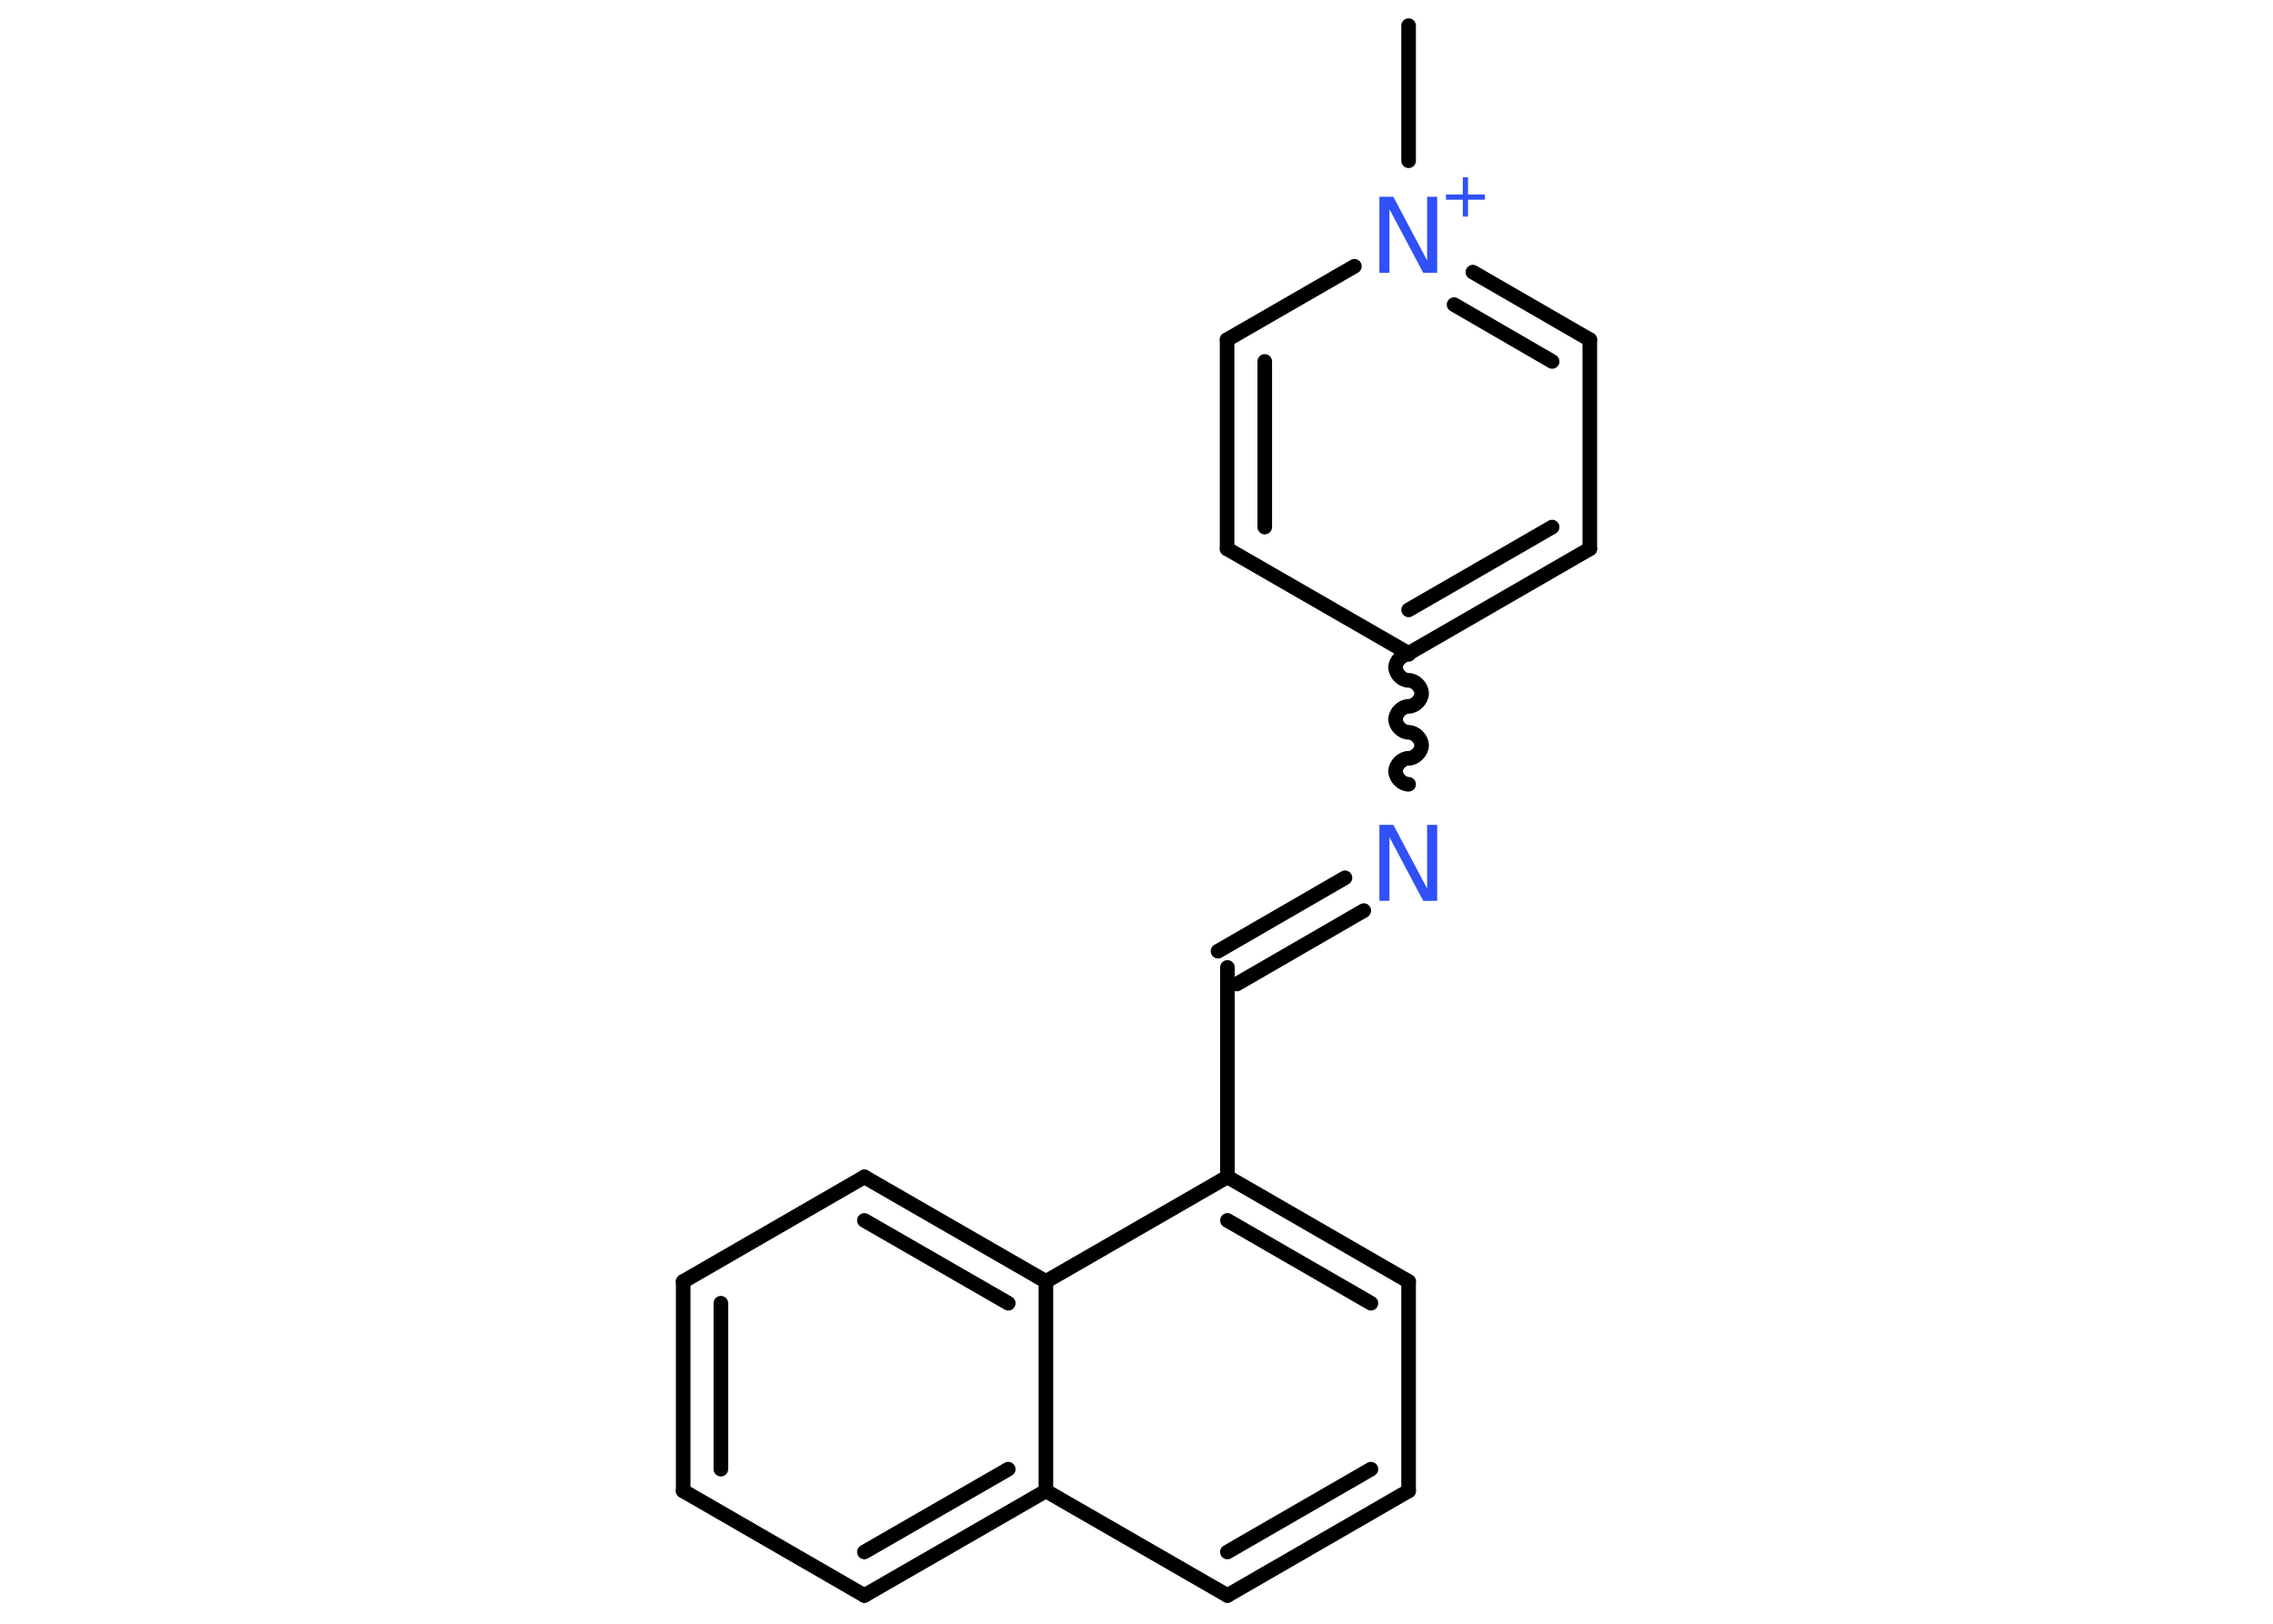 <?xml version='1.0' encoding='UTF-8'?>
<!DOCTYPE svg PUBLIC "-//W3C//DTD SVG 1.1//EN" "http://www.w3.org/Graphics/SVG/1.1/DTD/svg11.dtd">
<svg version='1.2' xmlns='http://www.w3.org/2000/svg' xmlns:xlink='http://www.w3.org/1999/xlink' width='70.0mm' height='50.0mm' viewBox='0 0 70.0 50.0'>
  <desc>Generated by the Chemistry Development Kit (http://github.com/cdk)</desc>
  <g stroke-linecap='round' stroke-linejoin='round' stroke='#000000' stroke-width='.45' fill='#3050F8'>
    <rect x='.0' y='.0' width='70.0' height='50.0' fill='#FFFFFF' stroke='none'/>
    <g id='mol1' class='mol'>
      <line id='mol1bnd1' class='bond' x1='43.38' y1='.79' x2='43.38' y2='4.95'/>
      <g id='mol1bnd2' class='bond'>
        <line x1='48.96' y1='10.46' x2='45.36' y2='8.38'/>
        <line x1='47.8' y1='11.13' x2='44.78' y2='9.38'/>
      </g>
      <line id='mol1bnd3' class='bond' x1='48.96' y1='10.46' x2='48.96' y2='16.9'/>
      <g id='mol1bnd4' class='bond'>
        <line x1='43.38' y1='20.12' x2='48.96' y2='16.9'/>
        <line x1='43.38' y1='18.78' x2='47.8' y2='16.23'/>
      </g>
      <path id='mol1bnd5' class='bond' d='M43.38 24.15c-.2 .0 -.4 -.2 -.4 -.4c.0 -.2 .2 -.4 .4 -.4c.2 .0 .4 -.2 .4 -.4c.0 -.2 -.2 -.4 -.4 -.4c-.2 .0 -.4 -.2 -.4 -.4c.0 -.2 .2 -.4 .4 -.4c.2 .0 .4 -.2 .4 -.4c.0 -.2 -.2 -.4 -.4 -.4c-.2 .0 -.4 -.2 -.4 -.4c.0 -.2 .2 -.4 .4 -.4' fill='none' stroke='#000000' stroke-width='.45'/>
      <g id='mol1bnd6' class='bond'>
        <line x1='42.0' y1='28.04' x2='38.09' y2='30.3'/>
        <line x1='41.42' y1='27.03' x2='37.51' y2='29.29'/>
      </g>
      <line id='mol1bnd7' class='bond' x1='37.8' y1='29.79' x2='37.8' y2='36.24'/>
      <g id='mol1bnd8' class='bond'>
        <line x1='43.38' y1='39.46' x2='37.8' y2='36.24'/>
        <line x1='42.22' y1='40.13' x2='37.8' y2='37.58'/>
      </g>
      <line id='mol1bnd9' class='bond' x1='43.38' y1='39.46' x2='43.38' y2='45.91'/>
      <g id='mol1bnd10' class='bond'>
        <line x1='37.8' y1='49.13' x2='43.38' y2='45.91'/>
        <line x1='37.8' y1='47.79' x2='42.22' y2='45.24'/>
      </g>
      <line id='mol1bnd11' class='bond' x1='37.8' y1='49.13' x2='32.21' y2='45.91'/>
      <g id='mol1bnd12' class='bond'>
        <line x1='26.62' y1='49.13' x2='32.21' y2='45.91'/>
        <line x1='26.62' y1='47.79' x2='31.05' y2='45.24'/>
      </g>
      <line id='mol1bnd13' class='bond' x1='26.62' y1='49.13' x2='21.04' y2='45.91'/>
      <g id='mol1bnd14' class='bond'>
        <line x1='21.04' y1='39.46' x2='21.04' y2='45.91'/>
        <line x1='22.2' y1='40.13' x2='22.2' y2='45.24'/>
      </g>
      <line id='mol1bnd15' class='bond' x1='21.04' y1='39.46' x2='26.62' y2='36.24'/>
      <g id='mol1bnd16' class='bond'>
        <line x1='32.21' y1='39.46' x2='26.62' y2='36.24'/>
        <line x1='31.05' y1='40.13' x2='26.62' y2='37.58'/>
      </g>
      <line id='mol1bnd17' class='bond' x1='37.8' y1='36.24' x2='32.21' y2='39.46'/>
      <line id='mol1bnd18' class='bond' x1='32.21' y1='45.91' x2='32.21' y2='39.46'/>
      <line id='mol1bnd19' class='bond' x1='43.38' y1='20.12' x2='37.79' y2='16.9'/>
      <g id='mol1bnd20' class='bond'>
        <line x1='37.79' y1='10.46' x2='37.79' y2='16.9'/>
        <line x1='38.95' y1='11.13' x2='38.95' y2='16.23'/>
      </g>
      <line id='mol1bnd21' class='bond' x1='41.71' y1='8.2' x2='37.79' y2='10.46'/>
      <g id='mol1atm2' class='atom'>
        <path d='M42.49 6.06h.42l1.04 1.96v-1.96h.31v2.34h-.43l-1.04 -1.96v1.96h-.31v-2.34z' stroke='none'/>
        <path d='M45.21 5.46v.53h.52v.16h-.52v.52h-.16v-.52h-.52v-.16h.52v-.53h.16z' stroke='none'/>
      </g>
      <path id='mol1atm6' class='atom' d='M42.49 25.4h.42l1.04 1.96v-1.96h.31v2.34h-.43l-1.04 -1.96v1.96h-.31v-2.34z' stroke='none'/>
    </g>
  </g>
</svg>
